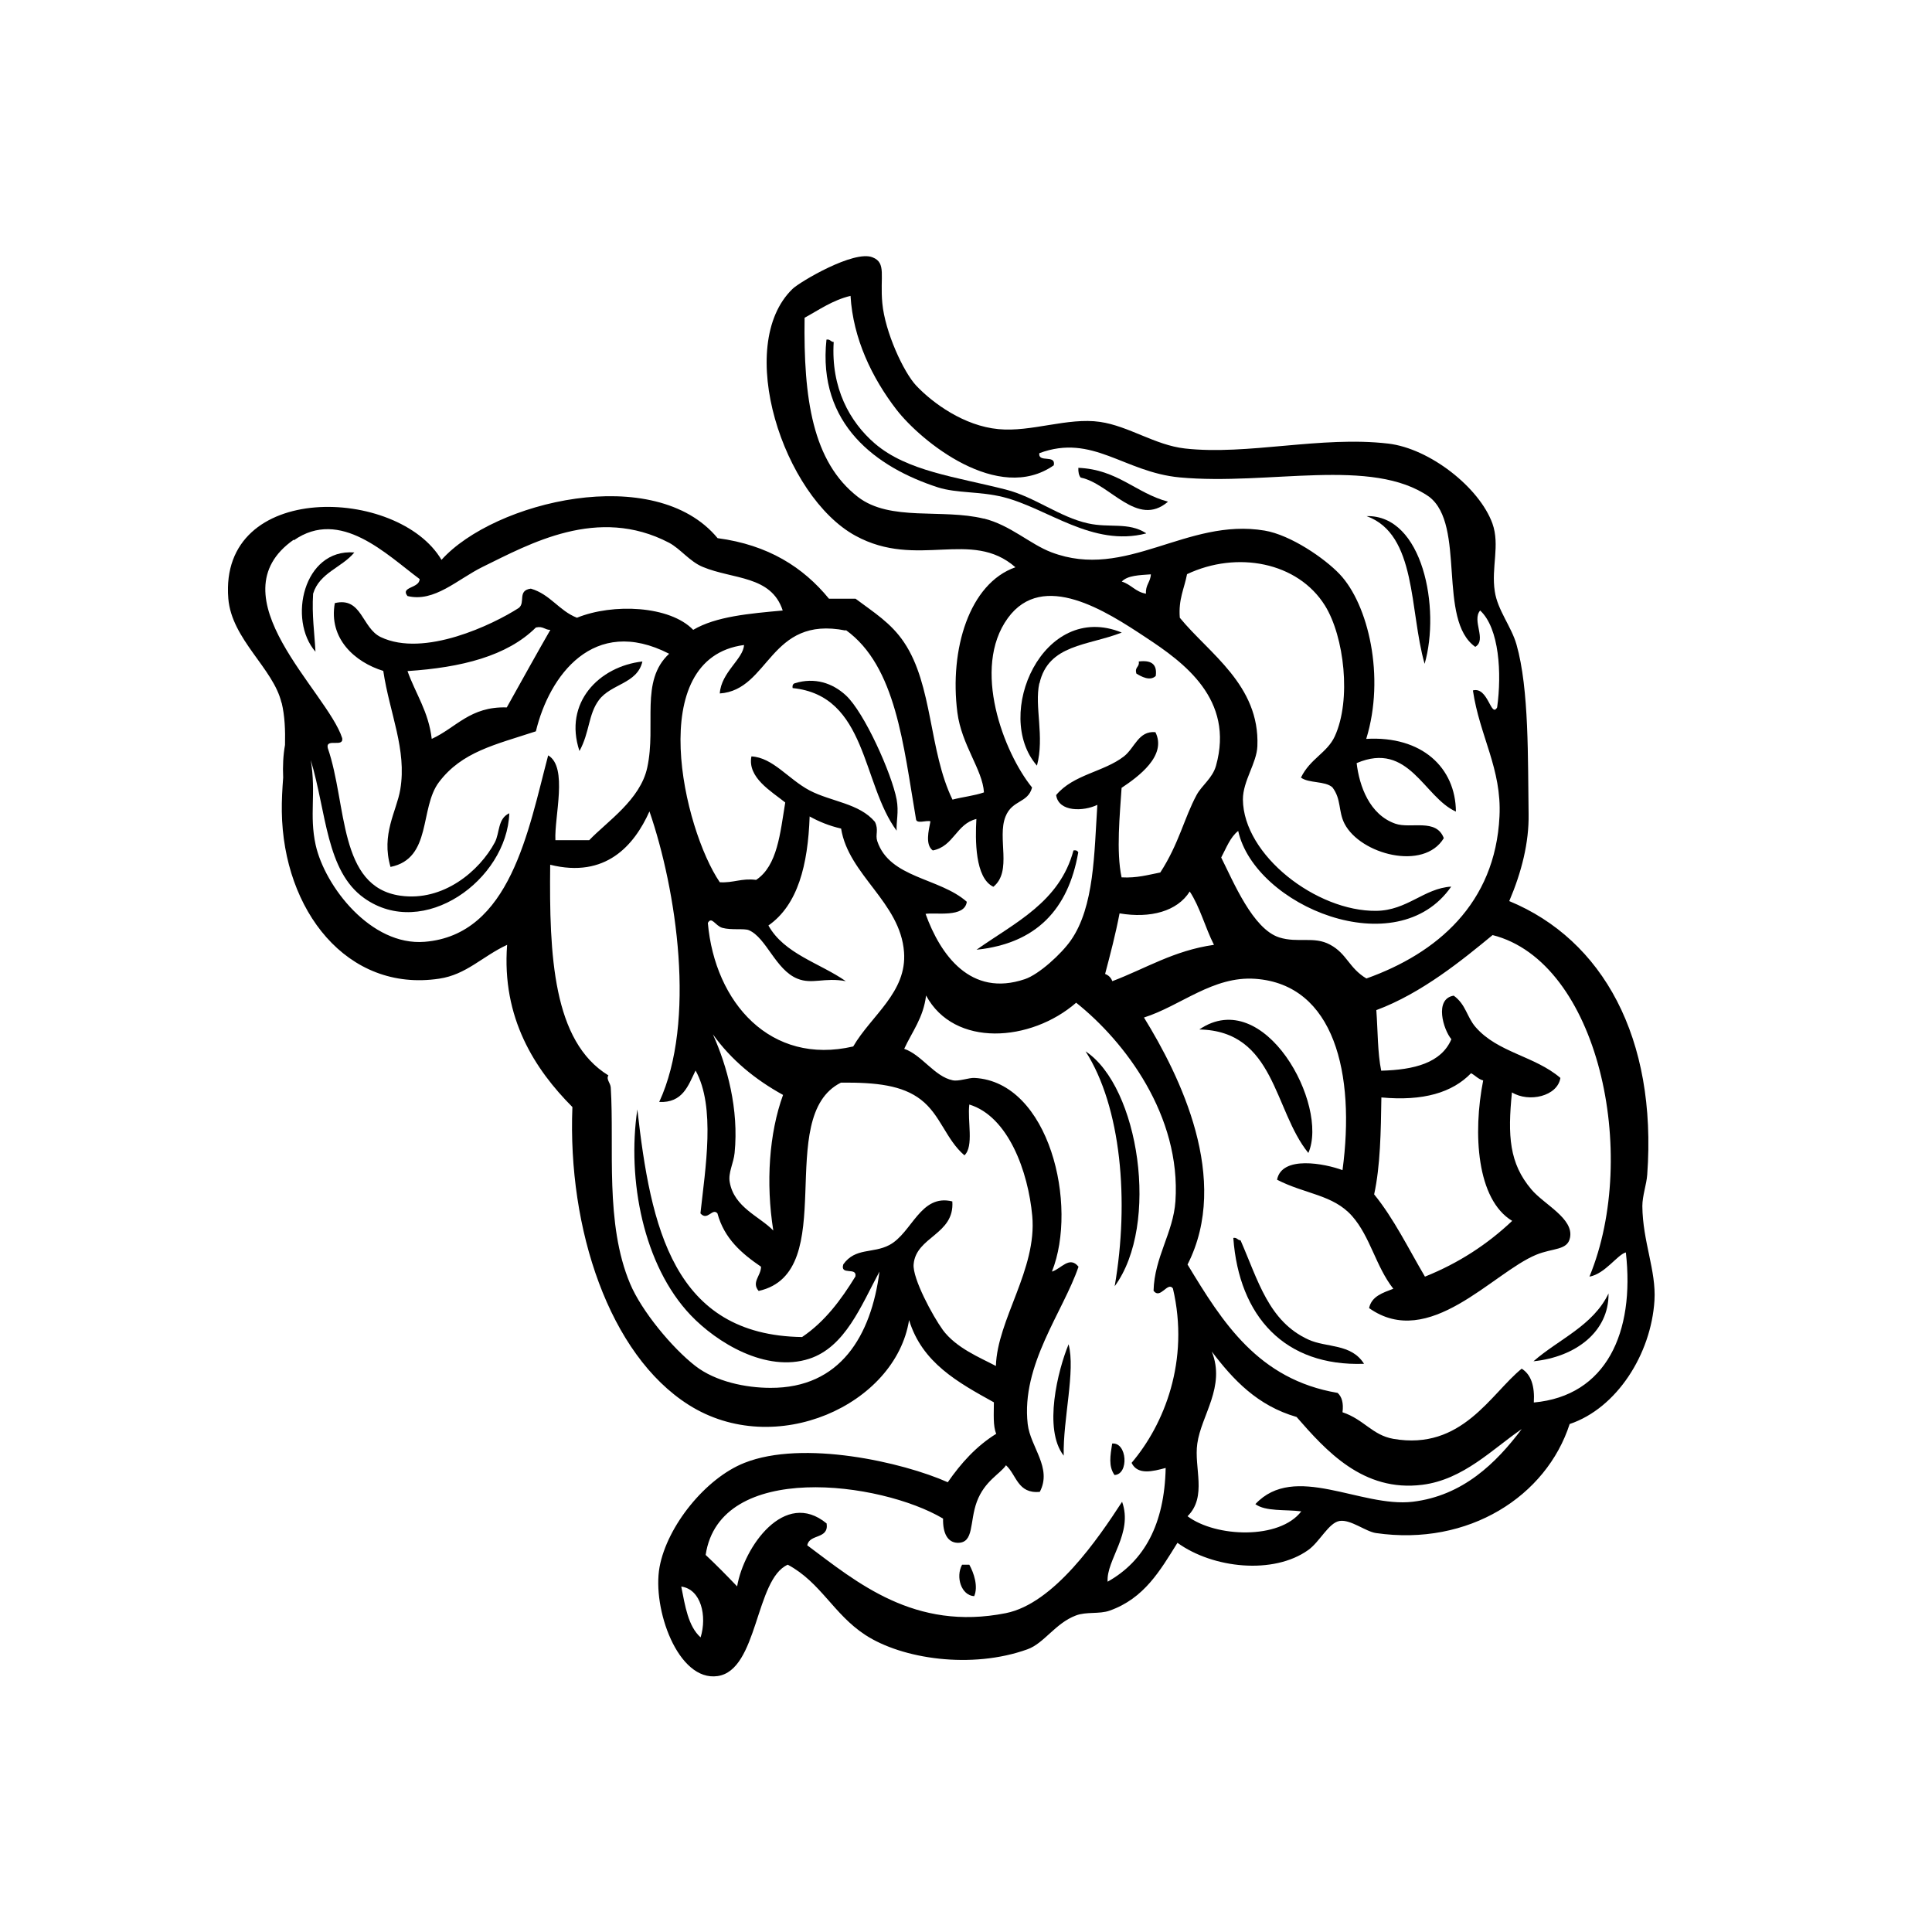 <svg width="2000" height="2000" viewBox="0 0 2000 2000" fill="none" xmlns="http://www.w3.org/2000/svg">
<g clip-path="url(#clip0_157_312)">
<path d="M995.943 1619.77C988.976 1632.65 995.246 1651.64 1008.48 1652.34C1012.84 1642.23 1008.14 1628.3 1003.43 1619.77H995.943Z" fill="black"/>
<path d="M1151.31 1494.36C1149.4 1506.72 1147.31 1517.87 1153.75 1526.93C1168.9 1526.23 1166.81 1492.79 1151.31 1494.36Z" fill="black"/>
<path d="M1101.15 1506.9C1100.28 1469.1 1113.52 1419.11 1106.2 1391.59C1095.23 1418.07 1079.72 1479.55 1101.15 1506.9Z" fill="black"/>
<path d="M928.187 860.171C927.664 850.417 930.625 840.663 928.187 827.599C923.136 800.95 894.745 737.375 875.585 719.782C861.825 707.067 843.362 700.971 822.983 707.242C821.067 707.764 820.022 709.332 820.544 712.293C897.88 720.131 891.958 811.226 928.361 860.171H928.187Z" fill="black"/>
<path d="M1116.3 882.813C1115.78 880.897 1114.21 879.852 1111.25 880.374C1096.97 933.847 1050.64 955.097 1010.92 983.14C1073.11 976.695 1105.85 940.989 1116.13 882.813H1116.3Z" fill="black"/>
<path d="M619.891 724.833C632.432 707.763 659.778 707.937 665.004 684.771C620.24 689.823 583.14 727.445 599.861 777.435C610.486 758.101 608.918 739.638 619.891 724.833Z" fill="black"/>
<path d="M366.635 571.903C314.033 567.897 297.834 641.749 326.574 674.668C325.529 654.812 322.742 636.697 324.135 614.577C330.754 592.804 353.92 587.579 366.809 571.903H366.635Z" fill="black"/>
<path d="M1076.07 707.416C1085.3 666.832 1126.06 668.574 1161.24 654.813C1079.72 621.545 1027.64 740.161 1073.45 792.589C1081.47 762.63 1070.67 731.104 1075.89 707.416H1076.07Z" fill="black"/>
<path d="M291.563 727.446C294.872 741.206 295.395 756.011 295.046 771.165C293.13 781.79 292.608 793.111 293.13 804.955C292.259 816.8 291.563 828.644 291.737 840.14C293.13 942.208 359.144 1027.56 454.768 1013.1C482.811 1008.92 499.184 990.108 524.963 978.089C519.215 1053.86 553.702 1106.98 592.544 1146C587.493 1272.28 630.689 1402.22 712.902 1454.3C802.43 1511.08 927.142 1454.3 941.077 1366.51C954.488 1410.75 991.763 1431.13 1028.86 1451.68C1028.86 1463.18 1027.82 1476.24 1031.3 1484.25C1010.75 1496.97 994.898 1514.56 981.138 1534.42C934.632 1513.69 831.344 1490.18 770.555 1514.39C730.494 1530.24 690.607 1579.7 682.769 1622.2C674.931 1665.05 701.754 1740.99 742.861 1735.07C784.838 1728.98 781.703 1634.57 815.493 1619.77C849.633 1638.05 862.87 1670.97 895.616 1692.4C933.935 1717.48 1005.87 1728.1 1063.52 1707.38C1080.77 1701.28 1092.44 1680.38 1113.69 1672.37C1124.49 1668.19 1138.07 1671.15 1148.7 1667.32C1184.58 1654.6 1200.95 1625.86 1218.89 1597.12C1255.82 1623.77 1318.35 1630.22 1354.23 1604.61C1366.25 1596.08 1375.48 1576.22 1386.8 1574.48C1398.3 1572.74 1413.62 1585.45 1424.42 1587.02C1520.57 1600.95 1600.87 1548.7 1624.9 1474.15C1673.67 1457.78 1709.21 1401.87 1712.69 1346.3C1714.61 1315.3 1700.5 1285.52 1700.15 1248.59C1700.15 1237.79 1704.5 1226.12 1705.2 1216.02C1715.48 1074.41 1659.22 972.864 1562.37 932.803C1575.09 903.018 1582.93 872.188 1582.4 842.578C1581.53 786.667 1583.1 713.511 1569.86 667.18C1564.64 648.717 1550.18 631.473 1547.39 612.139C1543.56 587.58 1552.97 564.414 1544.96 541.945C1531.37 504.496 1479.99 464.261 1437.14 459.21C1367.47 451.023 1291.35 471.577 1226.56 464.261C1195.73 460.777 1168.55 441.095 1138.77 436.741C1105.33 431.864 1067.7 447.54 1033.57 444.23C998.033 440.921 965.636 417.407 948.392 399.118C935.329 385.184 916.169 343.729 913.382 313.944C910.769 286.076 917.911 272.141 903.28 266.394C884.12 258.556 828.208 291.65 820.545 298.965C759.756 357.489 810.791 513.902 885.688 554.66C949.611 589.496 1005.52 547.17 1051.16 587.232C1003.43 603.953 982.705 672.231 991.066 737.548C995.42 771.339 1017.19 796.769 1018.59 820.283C1008.66 823.767 996.466 824.986 986.015 827.773C961.456 777.435 965.81 709.331 935.851 664.915C922.439 644.885 904.499 633.912 885.688 619.803H858.167C831.518 587.232 795.289 564.066 742.861 557.099C677.892 478.544 511.377 519.127 457.033 579.568C412.443 503.8 226.42 497.181 236.348 619.629C239.831 661.954 283.028 691.913 291.388 727.446H291.563ZM975.912 1376.61C965.636 1362.5 944.56 1323.49 945.779 1308.86C948.218 1279.94 988.279 1278.2 985.841 1243.71C952.747 1235.53 944.212 1276.28 920.698 1288.82C903.628 1297.88 885.513 1291.26 872.972 1308.86C869.315 1320.87 887.429 1311.12 885.513 1321.4C870.534 1345.78 853.813 1368.25 830.299 1384.1C696.877 1382.18 673.537 1270.19 659.777 1148.44C648.978 1221.24 666.048 1310.07 714.992 1361.46C741.816 1389.67 792.85 1421.2 837.788 1406.57C874.888 1394.38 891.261 1352.05 910.421 1316.35C901.886 1382.53 870.011 1437.05 797.553 1436.7C772.123 1436.7 740.771 1430.26 719.869 1414.06C695.658 1395.25 664.132 1357.1 652.288 1328.89C625.986 1266.53 636.089 1187.8 632.257 1125.79C631.909 1120.92 627.206 1117.26 629.818 1113.25C572.339 1078.07 568.507 989.063 569.552 895.18C626.857 909.463 656.468 875.324 672.318 839.965C700.361 921.307 720.914 1057.52 682.42 1140.77C706.806 1141.82 712.379 1123.88 720.043 1108.2C740.945 1145.82 730.146 1209.4 725.094 1256.08C732.41 1264.44 737.461 1249.98 742.686 1256.08C749.828 1282.38 767.942 1297.71 787.799 1311.29C787.973 1320.53 777.522 1327.32 785.36 1336.38C871.231 1317.22 799.991 1155.93 870.534 1120.74C907.286 1120.39 934.109 1123.53 953.269 1138.33C973.648 1154.01 979.222 1179.61 998.381 1195.99C1008.31 1186.76 1001.34 1160.45 1003.43 1143.39C1043.84 1155.75 1064.4 1212.88 1068.58 1258.69C1073.63 1314.08 1032.35 1365.99 1030.95 1414.06C1014.58 1405.35 989.847 1395.6 975.738 1376.44L975.912 1376.61ZM795.463 958.059C825.944 936.809 836.395 895.354 838.137 845.191C847.891 850.59 858.516 854.945 870.708 857.732C878.372 905.805 932.019 934.022 935.851 985.579C938.986 1027.21 901.886 1051.24 883.249 1083.29C797.727 1103.15 740.074 1038.01 732.758 955.446C736.764 948.131 740.248 958.233 747.738 960.497C757.143 963.11 770.381 960.846 775.258 962.936C793.373 970.774 802.778 1003.87 825.422 1013.1C840.749 1019.37 853.464 1011.53 875.585 1015.71C848.587 996.901 811.836 987.495 795.463 958.059ZM800.514 1273.85C786.405 1259.21 759.93 1249.98 755.402 1223.68C753.66 1213.93 759.408 1204.17 760.453 1193.55C764.981 1148.26 752.789 1103.67 737.984 1070.75C756.795 1097.05 781.529 1117.43 810.616 1133.46C796.16 1173.17 792.676 1224.55 800.514 1273.85ZM725.269 1695.01C712.379 1683.51 709.244 1662.61 705.238 1642.41C725.791 1645.2 732.062 1672.89 725.269 1695.01ZM1171.52 1514.56C1177.79 1527.28 1193.64 1523.1 1206.7 1519.61C1205.48 1577.79 1184.58 1616.11 1146.61 1637.36C1145.04 1614.71 1173.26 1587.37 1161.59 1554.62C1136.68 1592.94 1091.04 1660 1041.23 1669.93C946.65 1688.74 887.081 1638.05 835.698 1599.73C837.788 1587.54 858.167 1593.81 855.729 1577.09C812.184 1541.04 770.033 1601.48 763.065 1642.23C752.44 1631.09 741.641 1620.11 730.494 1609.66C745.125 1511.77 911.814 1533.72 976.261 1572.04C975.912 1587.54 981.138 1596.77 991.24 1597.12C1008.66 1597.47 1003.43 1575.52 1011.27 1554.45C1019.28 1533.02 1035.48 1525.71 1041.4 1516.83C1052.38 1526.75 1053.42 1546.61 1076.41 1544.35C1089.48 1519.44 1066.66 1498.19 1063.87 1474.15C1056.91 1412.84 1100.62 1357.97 1116.47 1311.29C1107.07 1299.62 1098.53 1313.56 1088.95 1316.35C1116.3 1247.89 1086.34 1120.05 1008.83 1115.87C1003.08 1115.52 992.459 1119.7 986.189 1118.3C967.378 1114.47 954.314 1092 936.025 1085.73C944.212 1067.97 955.882 1053.68 958.669 1030.52C987.757 1084.69 1067.18 1078.76 1114.04 1038.01C1164.55 1078.24 1222.72 1154.88 1216.8 1243.54C1214.54 1276.28 1195.03 1301.37 1194.16 1336.2C1201.13 1345.61 1208.79 1326.27 1214.19 1333.76C1231.78 1408.66 1205.13 1474.67 1171.52 1514.21V1514.56ZM1144 1008.22C1149.39 987.843 1154.79 967.29 1158.97 945.518C1190.85 950.917 1218.72 943.428 1231.61 922.875C1242.23 938.899 1247.63 960.323 1256.69 978.089C1215.06 984.011 1185.97 1002.65 1151.48 1015.71C1150.09 1012.05 1147.65 1009.62 1144 1008.22ZM1462.39 1554.62C1408.57 1560.89 1340.12 1513.69 1299.54 1557.06C1310.16 1564.9 1330.72 1562.46 1347.09 1564.55C1324.62 1593.99 1258.61 1591.55 1229.34 1569.6C1249.9 1549.22 1235.79 1519.44 1239.45 1494.36C1243.45 1465.27 1269.06 1435.48 1254.42 1399.08C1276.72 1428.52 1301.8 1455.17 1342.21 1466.84C1372.52 1501.5 1411.01 1544.87 1472.5 1537.03C1515 1531.63 1545.13 1499.93 1575.26 1479.38C1548.79 1514.56 1514.47 1548.35 1462.39 1554.62ZM1645.46 1321.57C1661.66 1318.61 1674.37 1298.75 1683.08 1296.49C1692.49 1379.4 1662.87 1445.06 1587.8 1451.86C1588.85 1434.96 1585.02 1422.94 1575.26 1416.85C1543.04 1442.97 1513.43 1501.85 1442.36 1489.48C1420.59 1485.65 1412.06 1469.45 1389.76 1461.96C1390.98 1452.38 1389.07 1445.93 1384.71 1441.93C1302.5 1427.99 1265.57 1368.95 1229.34 1309.03C1274.28 1220.72 1221.5 1113.77 1184.23 1053.33C1222.2 1041.32 1255.64 1010.14 1299.54 1013.27C1381.4 1019.2 1403.17 1111.51 1389.76 1211.32C1371.47 1204.52 1326.88 1195.81 1322.01 1221.24C1350.92 1236.22 1380.01 1236.57 1399.69 1258.87C1418.5 1280.12 1424.25 1311.12 1442.36 1334.11C1431.56 1338.29 1419.89 1341.78 1417.28 1354.14C1479.29 1398.04 1545.13 1317.56 1590.24 1298.93C1607.49 1291.79 1622.64 1294.57 1625.25 1281.34C1629.43 1261.3 1598.25 1246.85 1585.19 1231.17C1562.37 1204.17 1560.63 1175.78 1565.16 1130.84C1582.75 1141.64 1612.36 1134.85 1615.32 1115.87C1588.67 1093.05 1550.53 1089.74 1527.54 1063.26C1518.31 1052.64 1517.61 1039.92 1504.89 1030.69C1484.52 1034 1494.1 1065.88 1502.46 1075.8C1492.01 1100.36 1463.96 1107.5 1429.82 1108.38C1425.99 1089.74 1426.34 1066.75 1424.77 1045.67C1471.8 1028.25 1514.47 993.243 1545.13 967.987C1654.51 995.682 1697.54 1194.77 1645.46 1321.4V1321.57ZM1565.33 1263.92C1539.9 1287.95 1510.29 1307.46 1475.11 1321.57C1458.04 1292.66 1443.06 1261.65 1422.51 1236.4C1428.95 1206.79 1429.47 1171.43 1430 1136.07C1473.37 1140.08 1503.5 1131.02 1522.83 1110.99C1527.19 1113.25 1530.15 1117.08 1535.38 1118.48C1524.58 1173.17 1528.58 1241.8 1565.51 1263.92H1565.33ZM1018.41 536.894C975.041 526.269 921.568 540.203 888.126 514.425C841.098 478.021 831.692 412.53 832.911 328.924C848.065 320.737 861.651 310.809 880.462 306.281C883.075 350.522 902.757 391.28 928.013 424.026C953.443 456.946 1033.39 521.914 1090.87 481.679C1093.31 470.009 1074.5 479.589 1075.89 469.138C1131.11 448.585 1163.33 488.82 1221.33 494.22C1313.65 502.755 1420.07 472.796 1479.46 514.25C1517.78 543.513 1487.65 641.575 1527.19 669.618C1539.38 662.477 1523.36 642.446 1532.24 631.996C1552.1 650.284 1554.71 697.139 1549.83 732.323C1543.39 743.644 1540.6 710.55 1524.75 714.731C1531.72 762.107 1554.71 795.724 1552.27 845.017C1547.92 935.59 1487.3 986.973 1414.5 1012.93C1396.21 1001.95 1394.46 987.321 1376.87 977.915C1360.15 968.858 1343.78 976.522 1324.27 970.426C1296.92 961.717 1276.89 912.946 1264.18 887.69C1269.4 877.936 1273.41 866.789 1281.77 860.17C1299.01 938.028 1446.02 998.991 1502.28 917.823C1474.06 919.565 1456.82 942.557 1424.6 942.905C1362.94 943.602 1287.17 885.426 1286.65 827.599C1286.65 808.265 1300.93 790.15 1301.63 772.384C1304.24 709.157 1251.46 676.411 1221.33 639.485C1219.76 620.326 1226.03 609.178 1228.82 594.373C1280.38 569.988 1343.43 581.658 1371.65 626.944C1391.5 658.993 1399.17 724.31 1381.75 762.281C1373.74 779.525 1356.32 785.273 1346.74 804.955C1354.93 811.052 1371.82 808.265 1379.31 815.058C1388.72 827.424 1385.23 839.791 1391.85 852.68C1408.22 884.381 1473.89 901.973 1494.62 867.66C1486.78 846.758 1460.48 858.254 1444.45 852.68C1417.63 843.275 1407.18 813.664 1404.39 789.976C1458.56 766.81 1474.06 825.508 1507.16 840.14C1506.81 794.679 1471.97 761.585 1414.32 764.894C1434.18 700.448 1416.41 625.551 1386.8 594.373C1371.3 578 1336.11 553.789 1309.12 549.26C1228.3 535.674 1165.94 601.166 1088.43 571.73C1066.31 563.369 1045.93 543.513 1018.24 536.72L1018.41 536.894ZM1191.37 594.547C1191.02 602.559 1185.62 605.52 1186.32 614.578C1175.52 612.836 1170.99 604.998 1161.24 602.037C1167.34 595.592 1179.7 595.418 1191.37 594.547ZM875.585 652.2C927.665 689.649 935.154 771.513 948.218 847.803C948.566 853.377 958.843 848.848 963.197 850.242C961.281 859.822 957.624 874.627 965.636 880.375C987.408 876.195 989.847 852.855 1010.75 847.803C1009.53 869.053 1009.18 908.94 1028.34 917.998C1048.2 901.799 1032 867.66 1040.88 845.365C1047.85 827.773 1064.05 831.605 1068.4 815.232C1039.14 779.177 1005.52 691.739 1043.32 639.834C1079.55 590.018 1145.39 632.866 1186.15 659.864C1225.34 685.643 1278.11 723.788 1258.78 792.763C1255.12 805.652 1244.15 812.968 1238.75 822.896C1225.86 846.758 1220.46 873.408 1201.13 903.192C1188.59 905.631 1176.92 909.115 1161.06 908.244C1155.32 881.42 1159.32 843.101 1161.06 815.58C1178.31 804.085 1208.27 782.312 1196.07 757.927C1178.48 756.359 1174.82 774.126 1163.5 783.009C1142.6 799.207 1111.08 801.646 1093.31 823.07C1095.92 841.01 1122.05 839.965 1135.98 833.172C1132.67 882.813 1133.02 938.551 1108.46 973.561C1098.71 987.495 1075.54 1008.74 1060.91 1013.62C1004.83 1032.61 973.474 988.54 958.146 946.04C968.074 944.299 998.73 950.395 1000.82 933.5C972.429 908.418 921.046 909.289 908.157 870.795C905.892 864.002 909.898 859.299 905.718 850.764C889.345 831.431 860.606 830.037 837.963 818.193C816.016 806.523 800.166 784.228 777.871 783.009C773.516 804.955 798.598 819.238 812.881 830.734C807.655 862.26 804.868 896.225 782.748 910.856C767.42 908.94 759.233 914.166 745.125 913.295C707.676 858.428 666.222 681.462 770.207 667.702C769.51 682.159 746.518 695.919 745.125 717.866C796.856 714.382 796.159 636.873 875.411 652.723L875.585 652.2ZM304.103 559.363C352.351 525.572 400.076 573.994 434.389 599.424C434.389 609.178 414.01 607.262 421.849 617.016C449.717 623.809 473.406 599.772 499.532 586.883C548.303 563.021 618.671 523.308 692.523 561.801C704.367 568.072 713.947 581.309 727.533 586.883C758.885 599.947 798.424 595.592 810.268 631.996C775.955 635.131 741.119 638.092 717.605 652.026C693.394 626.944 634.521 624.332 597.247 639.485C578.61 632.17 569.727 615.274 549.522 609.352C535.239 611.268 544.296 623.809 536.981 629.383C510.506 646.452 439.092 680.94 394.154 659.516C374.472 650.11 374.646 617.539 346.603 624.332C339.984 661.083 367.33 685.469 396.767 694.526C403.386 738.767 421.326 775.867 414.359 817.322C410.527 839.965 394.328 863.48 404.256 897.445C447.453 888.736 434.041 836.656 454.42 809.658C478.283 778.132 512.422 770.99 554.747 757.056C568.507 699.751 614.316 636.524 692.697 676.76C662.216 704.977 679.634 750.263 670.054 794.505C662.912 827.947 628.425 850.416 609.962 869.75H574.952C573.733 845.365 588.19 793.982 567.462 781.964C546.909 859.648 528.272 967.813 439.615 974.954C384.052 979.483 336.327 917.649 326.747 874.627C319.954 843.449 327.443 821.677 321.696 786.841C338.068 841.185 337.546 901.625 376.91 929.668C438.396 973.561 524.788 910.856 527.227 841.881C515.034 847.455 517.473 862.086 512.247 872.014C496.397 901.625 458.949 933.5 414.533 927.229C349.913 918.172 359.492 832.824 339.288 774.3C337.023 763.675 355.835 774.3 354.267 764.197C338.939 715.95 220.846 617.016 304.103 558.666V559.363ZM569.727 652.026C558.057 672.231 539.071 706.37 524.614 732.323C486.643 731.103 472.186 753.398 446.93 764.894C443.621 736.503 430.209 718.214 421.849 694.7C477.586 691.042 524.963 679.198 554.747 649.588C562.411 647.846 563.979 652.2 569.727 652.026Z" fill="black"/>
<path d="M1196.42 699.75C1198.17 687.035 1191.2 683.203 1178.83 684.771C1179.88 690.867 1174.3 690.17 1176.39 697.312C1181.27 700.273 1190.5 705.498 1196.42 699.75Z" fill="black"/>
<path d="M1665.14 1338.99C1649.11 1372.43 1613.76 1386.19 1587.46 1409.18C1630.83 1404.83 1665.66 1378.7 1665.14 1338.99Z" fill="black"/>
<path d="M1123.79 1088.34C1160.54 1145.82 1169.25 1242.84 1153.92 1331.5C1200.78 1267.92 1179.18 1124.92 1123.79 1088.34Z" fill="black"/>
<path d="M1354.4 1386.71C1313.3 1367.9 1302.5 1325.75 1284.21 1283.95C1281.08 1283.95 1280.73 1280.81 1276.72 1281.51C1282.64 1362.85 1330.02 1414.76 1412.06 1411.8C1398.65 1390.55 1373.39 1395.42 1354.4 1386.71Z" fill="black"/>
<path d="M1474.76 687.21C1491.31 630.079 1473.02 532.887 1414.67 534.28C1466.92 553.092 1458.91 632.169 1474.76 687.21Z" fill="black"/>
<path d="M1208.96 519.301C1175.52 510.244 1157.06 486.033 1116.3 484.291C1116.13 488.645 1116.82 492.129 1118.74 494.393C1149.05 500.49 1177.09 546.647 1208.96 519.475V519.301Z" fill="black"/>
<path d="M1186.32 551.874C1167.86 540.204 1148.7 546.823 1126.23 541.771C1096.97 535.327 1070.84 514.251 1041.06 506.761C988.976 493.524 939.161 487.776 905.719 459.211C879.592 436.741 860.084 401.557 863.045 354.006C859.91 354.006 859.561 350.871 855.555 351.568C846.15 439.354 907.461 483.944 970.862 504.497C990.544 510.768 1014.41 508.503 1038.62 514.599C1084.77 526.269 1130.76 566.505 1186.5 552.222L1186.32 551.874Z" fill="black"/>
<path d="M1354.4 1193.55C1376 1144.08 1308.94 1019.72 1241.54 1065.7C1320.09 1067.27 1318.35 1149.31 1354.4 1193.55Z" fill="black"/>
</g>
<defs>
<clipPath id="clip0_157_312">
<rect width="1477.04" height="1470.42" fill="white" transform="translate(236 265)"/>
</clipPath>
</defs>
</svg>
